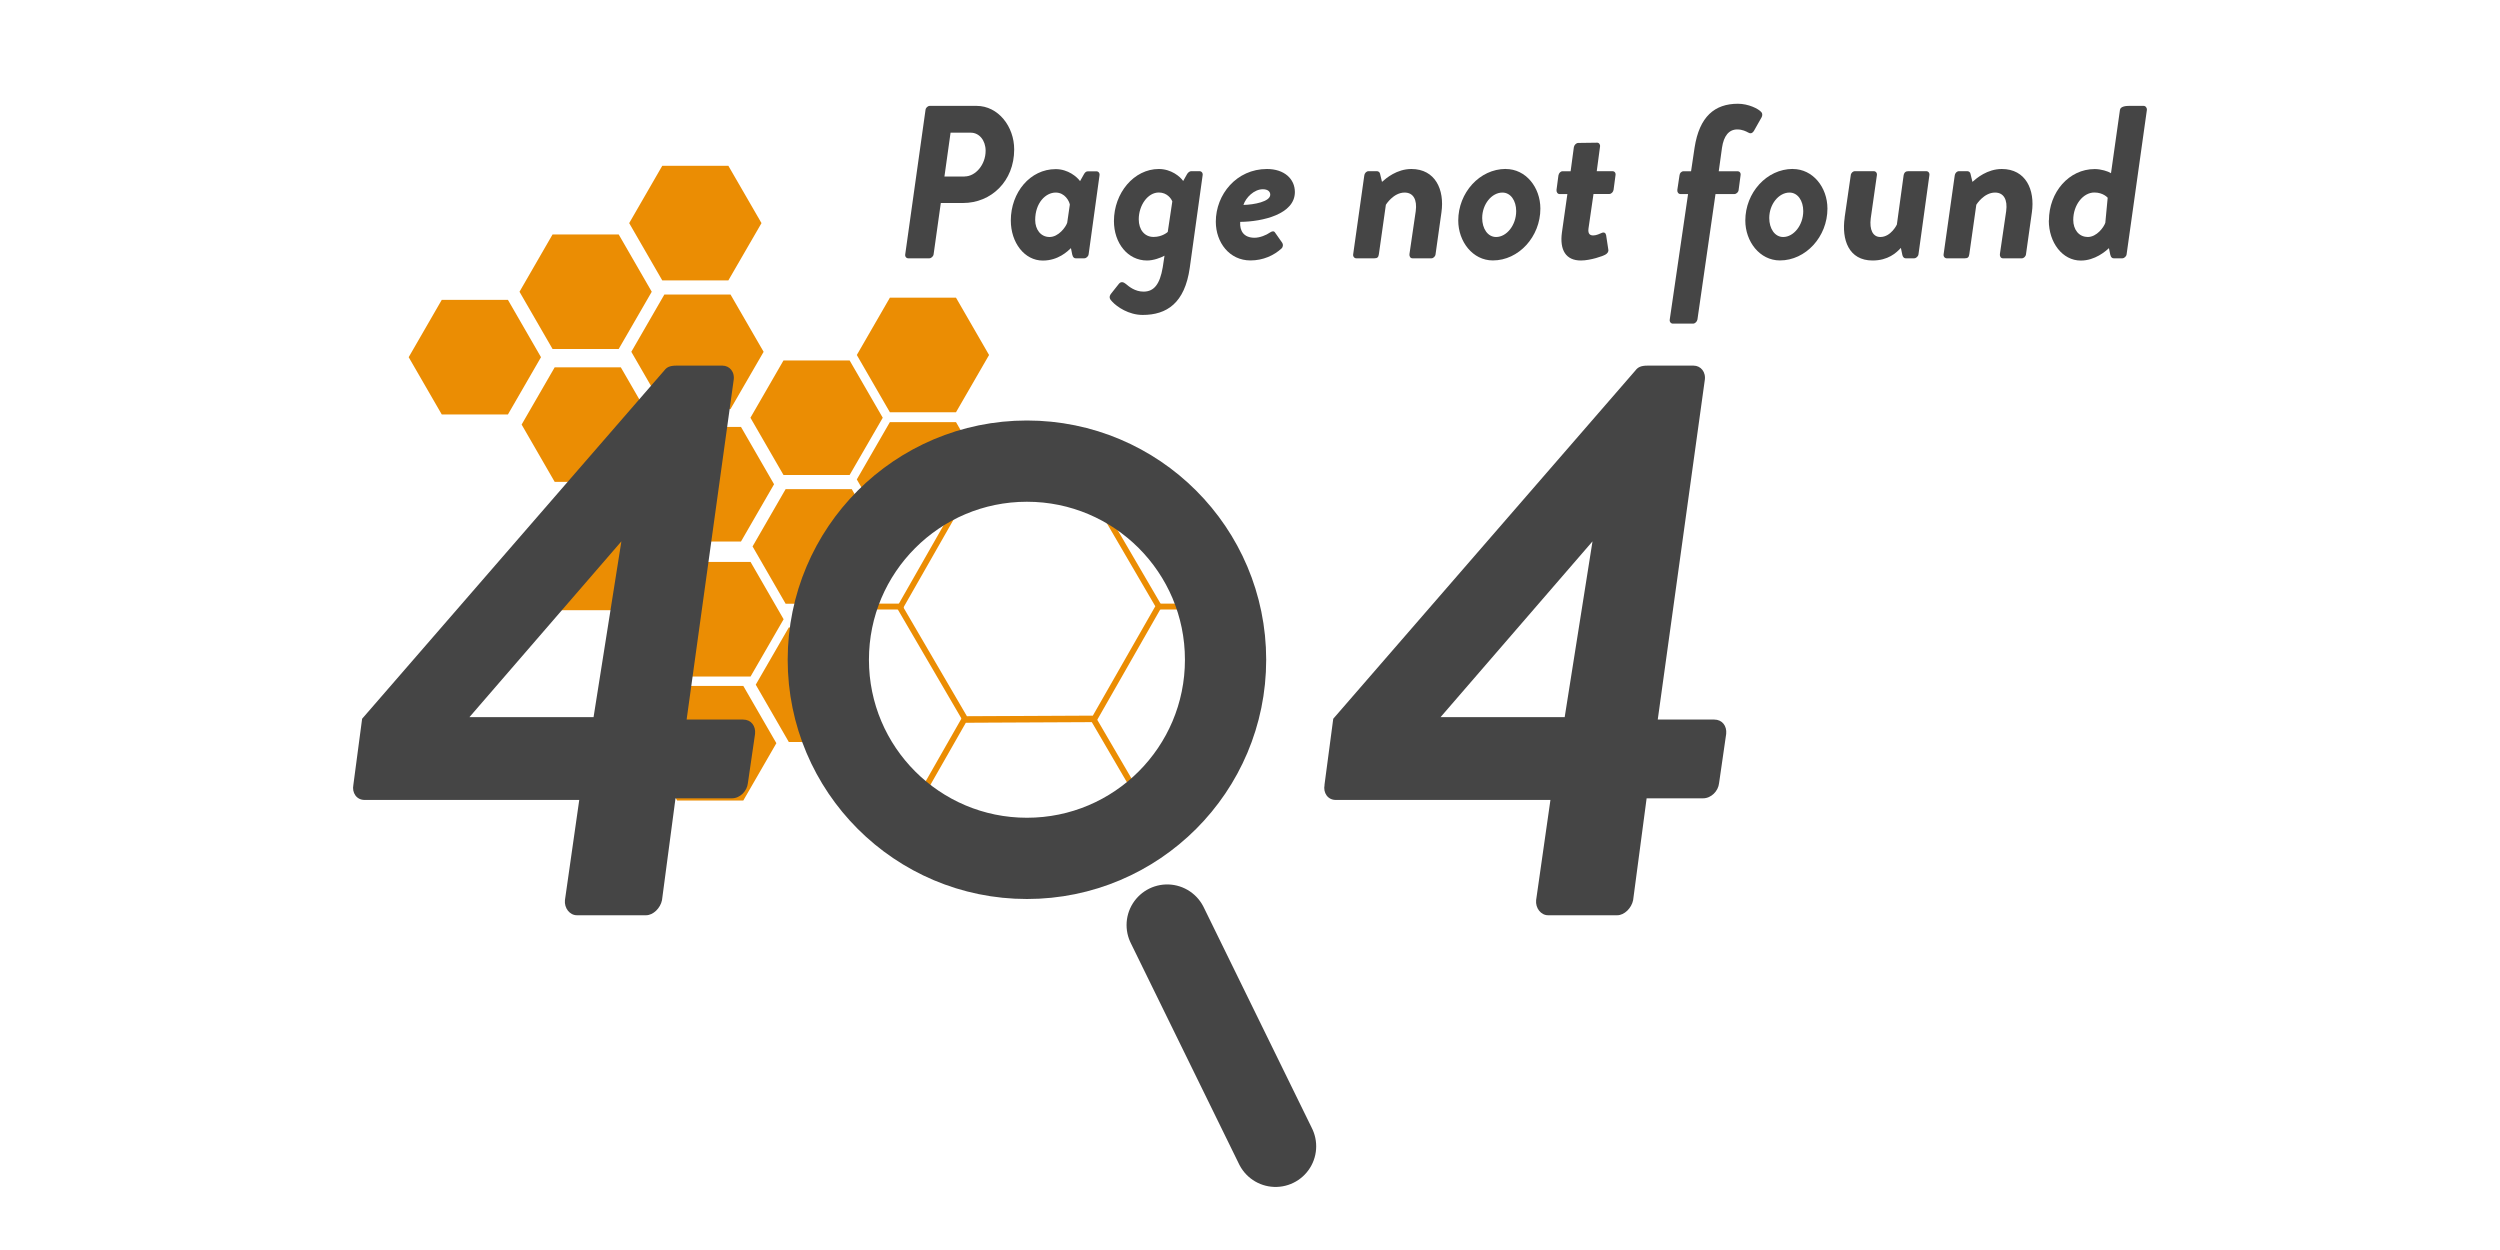 <?xml version="1.0" encoding="UTF-8"?><svg id="Layer_1" xmlns="http://www.w3.org/2000/svg" viewBox="0 0 400 200"><defs><style>.cls-1{stroke:#eb8d03;stroke-width:.94px;}.cls-1,.cls-2,.cls-3{fill:none;stroke-miterlimit:10;}.cls-4{fill:#eb8d03;}.cls-2,.cls-3{stroke:#454545;stroke-width:13px;}.cls-3{stroke-linecap:round;}.cls-5{fill:#454545;}</style></defs><polygon class="cls-4" points="81.27 47.98 70.68 47.98 65.39 57.15 70.68 66.31 81.27 66.31 86.56 57.15 81.27 47.98"/><polygon class="cls-4" points="98.99 37.51 88.41 37.51 83.12 46.68 88.41 55.84 98.99 55.84 104.28 46.68 98.99 37.51"/><polygon class="cls-4" points="99.33 58.77 88.75 58.77 83.46 67.93 88.75 77.1 99.33 77.1 104.62 67.93 99.33 58.77"/><polygon class="cls-4" points="116.54 26.53 105.96 26.53 100.67 35.7 105.96 44.86 116.54 44.86 121.84 35.7 116.54 26.53"/><polygon class="cls-4" points="116.88 47.12 106.3 47.12 101.01 56.29 106.3 65.45 116.88 65.45 122.18 56.29 116.88 47.12"/><polygon class="cls-4" points="99.82 79.29 89.23 79.29 83.94 88.46 89.23 97.63 99.82 97.63 105.11 88.46 99.82 79.29"/><polygon class="cls-4" points="118.56 68.31 107.98 68.31 102.69 77.48 107.98 86.64 118.56 86.64 123.85 77.48 118.56 68.31"/><polygon class="cls-4" points="120.09 89.91 109.51 89.91 104.22 99.08 109.51 108.24 120.09 108.24 125.38 99.08 120.09 89.91"/><polygon class="cls-4" points="135.94 57.67 125.36 57.67 120.07 66.84 125.36 76 135.94 76 141.24 66.84 135.94 57.67"/><polygon class="cls-4" points="152.96 67.54 142.38 67.54 137.09 76.71 142.38 85.87 148.39 81.3 158.25 76.71 152.96 67.54"/><polygon class="cls-4" points="136.79 100.39 126.21 100.39 120.92 109.55 126.21 118.72 136.79 118.72 137.24 109.55 136.79 100.39"/><polygon class="cls-4" points="152.96 47.63 142.38 47.63 137.09 56.8 142.38 65.96 152.96 65.96 158.25 56.8 152.96 47.63"/><polygon class="cls-4" points="118.93 109.75 108.34 109.75 103.05 118.91 108.34 128.08 118.93 128.08 124.22 118.91 118.93 109.75"/><polygon class="cls-4" points="136.28 78.26 125.7 78.26 120.41 87.43 125.7 96.6 136.28 96.6 141.58 87.43 136.28 78.26"/><polygon class="cls-1" points="174.96 79.13 154.26 79.23 144.01 97.2 154.44 115.07 175.13 114.97 185.39 97 174.96 79.13"/><polyline class="cls-1" points="185.39 132.94 174.96 115.07 154.26 115.17 144.01 133.14"/><line class="cls-3" x1="186.75" y1="148.01" x2="204.09" y2="183.41"/><line class="cls-1" x1="133.84" y1="97.05" x2="144.56" y2="97.05"/><line class="cls-1" x1="185.4" y1="97.05" x2="192.04" y2="97.05"/><circle class="cls-2" cx="164.31" cy="105.56" r="31.78"/><g><path class="cls-5" d="M56.54,125.56l1.4-10.56,48.36-55.74c.38-.51,.89-.76,1.91-.76h7.38c1.15,0,2.04,1.02,1.78,2.42l-7.51,54.21h9.04c1.27,0,2.04,1.02,1.91,2.29l-1.15,7.89c-.13,1.27-1.27,2.42-2.54,2.42h-9.04l-2.16,16.29c-.25,1.27-1.4,2.42-2.55,2.42h-11.07c-1.15,0-2.04-1.15-1.91-2.42l2.29-16.03H58.32c-1.27,0-2.04-1.15-1.78-2.42Zm38.43-10.82l4.45-28.12-24.31,28.12h19.85Z"/><path class="cls-5" d="M211.92,125.56l1.4-10.56,48.36-55.74c.38-.51,.89-.76,1.91-.76h7.38c1.14,0,2.04,1.02,1.78,2.42l-7.51,54.21h9.04c1.27,0,2.04,1.02,1.91,2.29l-1.14,7.89c-.13,1.27-1.27,2.42-2.55,2.42h-9.04l-2.16,16.29c-.25,1.27-1.4,2.42-2.54,2.42h-11.07c-1.15,0-2.04-1.15-1.91-2.42l2.29-16.03h-34.36c-1.27,0-2.04-1.15-1.78-2.42Zm38.43-10.82l4.45-28.12-24.31,28.12h19.85Z"/></g><g><path class="cls-5" d="M148.08,17.6c.03-.35,.35-.66,.7-.66h7.46c3.49,0,6.03,3.31,6.03,6.97,0,5.09-3.69,8.57-8.19,8.57h-3.55l-1.15,8.19c-.04,.35-.38,.66-.7,.66h-3.35c-.35,0-.56-.31-.49-.66l3.24-23.07Zm6.27,10.63c1.71,0,3.35-1.85,3.35-4.11,0-1.64-1.01-2.89-2.37-2.89h-3.24l-.98,7.01h3.24Z"/><path class="cls-5" d="M174.18,40.67c-.03,.35-.38,.66-.7,.66h-1.36c-.21,0-.45-.1-.56-.59l-.21-1.04c-.52,.49-2.02,1.99-4.5,1.99-2.93,0-5.12-2.86-5.12-6.41,0-4.5,3.1-8.22,7.18-8.22,1.99,0,3.42,1.25,3.9,1.92l.63-1.12c.14-.24,.31-.45,.63-.45h1.36c.31,0,.56,.28,.49,.66l-1.74,12.62Zm-3-7.91c-.1-.59-.8-1.95-2.27-1.95-1.6,0-3.28,1.64-3.28,4.39,0,1.5,.87,2.72,2.3,2.72s2.58-1.57,2.82-2.27l.42-2.89Z"/><path class="cls-5" d="M178.23,35.37c0-4.5,3.21-8.33,7.18-8.33,1.99,0,3.42,1.22,3.9,1.92l.63-1.12c.14-.24,.42-.45,.63-.45h1.36c.31,0,.56,.28,.49,.66l-2.06,14.81c-.8,5.65-3.69,7.53-7.53,7.53-2.23,0-4.11-1.29-4.88-2.13-.35-.35-.63-.73-.14-1.32l1.19-1.5c.38-.49,.8-.28,1.15,0,.45,.38,1.43,1.22,2.82,1.22,1.67,0,2.61-1.18,3.07-3.9l.28-1.85c-.63,.35-1.78,.77-2.79,.77-3.1,0-5.3-2.79-5.3-6.31Zm6.34,2.54c1.43,0,2.27-.8,2.27-.8l.73-4.88c-.17-.45-.84-1.43-2.16-1.43-1.78,0-3.21,2.06-3.21,4.29,0,1.64,.91,2.82,2.37,2.82Z"/><path class="cls-5" d="M202.72,27.04c2.75,0,4.46,1.57,4.46,3.69,0,3.55-5.19,4.74-8.75,4.77-.1,1.43,.56,2.54,2.3,2.54,.84,0,1.88-.42,2.47-.84,.31-.21,.63-.28,.8,0l1.15,1.64c.17,.24,.17,.63-.1,.91-1.22,1.12-2.96,1.92-4.98,1.92-3.35,0-5.54-2.86-5.54-6.2,0-4.36,3.31-8.43,8.19-8.43Zm.52,4.11c0-.49-.38-.87-1.19-.87-1.39,0-2.72,1.32-3.1,2.51,1.67-.04,4.29-.52,4.29-1.64Z"/><path class="cls-5" d="M218.3,28.05c.04-.38,.35-.66,.66-.66h1.36c.21,0,.45,.17,.49,.42l.31,1.29c.66-.59,2.37-2.06,4.7-2.06,3.83,0,5.33,3.31,4.81,6.94l-.94,6.69c-.03,.35-.35,.66-.66,.66h-3.03c-.35,0-.52-.31-.49-.66l1.01-6.9c.24-1.81-.38-2.96-1.78-2.96-1.81,0-3,1.95-3,1.95l-1.12,7.91c-.07,.49-.24,.66-.73,.66h-2.89c-.31,0-.56-.31-.49-.66l1.78-12.62Z"/><path class="cls-5" d="M240.92,27.04c3.21,0,5.54,2.93,5.54,6.34,0,4.5-3.48,8.29-7.6,8.29-3.24,0-5.54-3.03-5.54-6.38,0-4.46,3.42-8.26,7.6-8.26Zm1.67,6.73c0-1.64-.87-2.96-2.2-2.96-1.71,0-3.24,1.85-3.24,4.08,0,1.67,.87,3.03,2.23,3.03,1.67,0,3.21-1.88,3.21-4.15Z"/><path class="cls-5" d="M250.78,31.05h-1.25c-.31,0-.52-.31-.49-.66l.31-2.33c.07-.38,.35-.66,.66-.66h1.29l.52-3.87c.07-.35,.38-.66,.7-.66l3.03-.04c.31,0,.52,.31,.45,.66l-.52,3.9h2.51c.35,0,.56,.28,.49,.66l-.31,2.33c-.07,.35-.35,.66-.7,.66h-2.51l-.8,5.51c-.14,.98,.35,1.12,.77,1.12,.49,0,1.05-.28,1.39-.42,.35-.14,.59,.03,.66,.38l.35,2.3c.07,.35-.14,.63-.52,.84-.28,.17-2.3,.91-3.87,.91-2.4,0-3.42-1.67-3.03-4.5l.87-6.13Z"/><path class="cls-5" d="M270.08,31.05h-1.19c-.35,0-.56-.31-.52-.66l.35-2.33c.03-.38,.31-.66,.66-.66h1.19l.56-3.76c.77-5.02,3.24-7.04,6.94-7.04,1.67,0,3.31,.8,3.76,1.36,.17,.17,.17,.56,.03,.8l-1.22,2.16c-.28,.45-.59,.49-.94,.28-.31-.17-.91-.49-1.74-.49-1.32,0-2.16,1.01-2.44,2.93l-.52,3.76h3c.35,0,.56,.28,.49,.66l-.31,2.33c-.03,.35-.35,.66-.7,.66h-3l-2.89,20.07c-.07,.35-.38,.66-.7,.66h-3.24c-.31,0-.56-.31-.49-.66l2.93-20.07Z"/><path class="cls-5" d="M286.85,27.04c3.21,0,5.54,2.93,5.54,6.34,0,4.5-3.48,8.29-7.6,8.29-3.24,0-5.54-3.03-5.54-6.38,0-4.46,3.42-8.26,7.6-8.26Zm1.67,6.73c0-1.64-.87-2.96-2.2-2.96-1.71,0-3.24,1.85-3.24,4.08,0,1.67,.87,3.03,2.23,3.03,1.67,0,3.21-1.88,3.21-4.15Z"/><path class="cls-5" d="M295.14,34.81l.98-6.76c.03-.38,.35-.66,.66-.66h3.03c.31,0,.56,.28,.49,.66l-.98,6.87c-.24,1.85,.35,3,1.53,3,1.71,0,2.65-1.99,2.65-1.99l1.08-7.88c.1-.52,.38-.66,.77-.66h2.86c.31,0,.56,.28,.49,.66l-1.74,12.62c-.04,.35-.38,.66-.7,.66h-1.36c-.28,0-.45-.24-.52-.52l-.24-1.15c-.73,.8-2.06,2.02-4.53,2.02-3.8,0-4.98-3.31-4.46-6.87Z"/><path class="cls-5" d="M312.77,28.05c.04-.38,.35-.66,.66-.66h1.36c.21,0,.45,.17,.49,.42l.31,1.29c.66-.59,2.37-2.06,4.7-2.06,3.83,0,5.33,3.31,4.81,6.94l-.94,6.69c-.03,.35-.35,.66-.66,.66h-3.03c-.35,0-.52-.31-.49-.66l1.01-6.9c.24-1.81-.38-2.96-1.78-2.96-1.81,0-3,1.95-3,1.95l-1.12,7.91c-.07,.49-.24,.66-.73,.66h-2.89c-.31,0-.56-.31-.49-.66l1.78-12.62Z"/><path class="cls-5" d="M327.83,35.27c0-4.53,3.21-8.22,7.32-8.22,1.01,0,2.13,.35,2.61,.66l1.43-10.11c.07-.59,.98-.66,1.46-.66h2.33c.31,0,.56,.31,.52,.66l-3.24,23.07c-.03,.35-.38,.66-.7,.66h-1.36c-.21,0-.45-.1-.56-.59l-.21-1.04c-.52,.49-2.23,1.99-4.5,1.99-2.93,0-5.12-2.86-5.12-6.41Zm6.2,2.65c1.46,0,2.58-1.57,2.82-2.27l.38-4.01s-.7-.84-2.13-.84c-1.81,0-3.38,1.99-3.38,4.39,0,1.5,.87,2.72,2.3,2.72Z"/></g></svg>